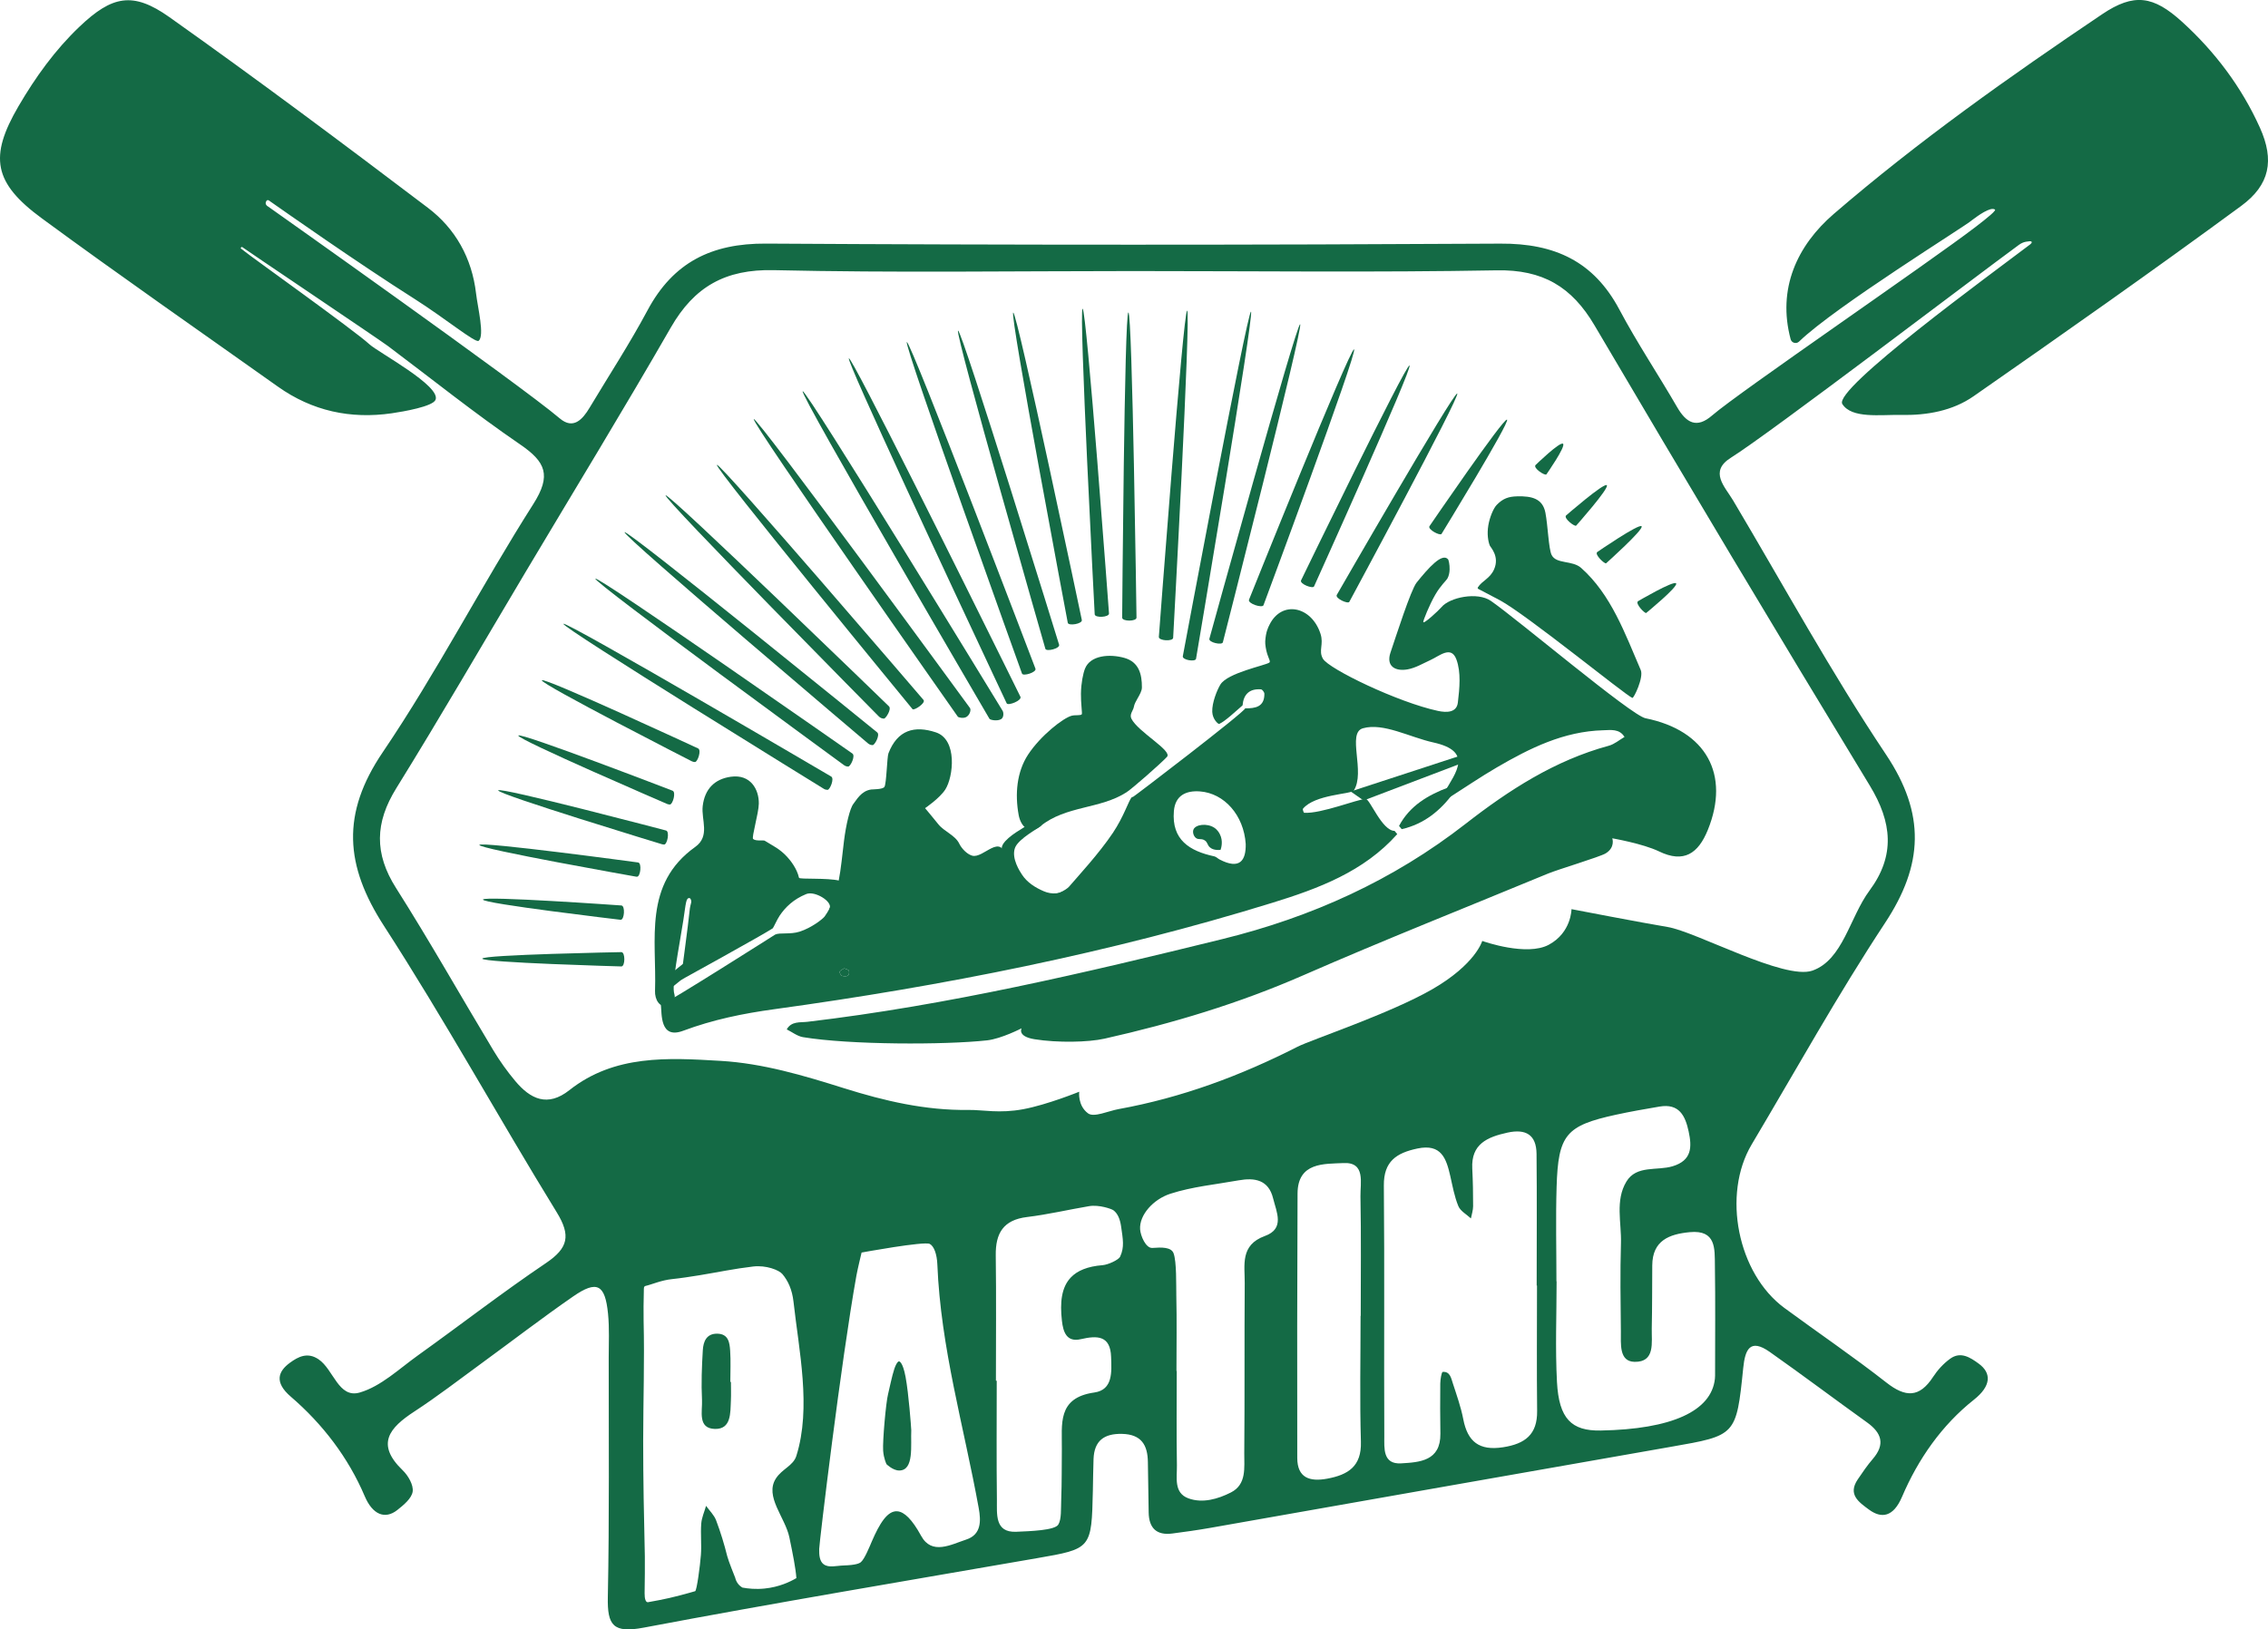 <?xml version="1.0" encoding="UTF-8"?>
<svg id="Layer_1" data-name="Layer 1" xmlns="http://www.w3.org/2000/svg" xmlns:xlink="http://www.w3.org/1999/xlink" version="1.1" viewBox="0 0 2760.13 1983.39">
  <defs>
    <style>
      .cls-1 {
        mask: url(#mask);
      }

      .cls-2 {
        fill: #146a45;
        stroke-width: 0px;
      }
    </style>
    <mask id="mask" x="1643.2" y="-9183.7" width="136.98" height="32766" maskUnits="userSpaceOnUse"/>
  </defs>
  <path class="cls-2" d="M2545.02,357.05c-.49-.2-.99-.39-1.48-.59.34.34.69.69,1.03,1.03l.45-.45Z"/>
  <g>
    <path class="cls-2" d="M2106.49,557.16c-26.94,16.82-7.27,35.26,2.67,51.98,61.47,103.44,119.25,209.33,186.05,309.26,48.41,72.42,45.52,134.29-1.06,204.94-57.73,87.57-108.73,179.53-162.38,269.75-36.31,61.06-17.05,157.16,39.81,198.99,41.35,30.42,83.89,59.3,124.26,90.92,23.22,18.19,40.15,18.42,56.67-6.94,5.47-8.4,12.74-16.34,20.85-22.2,12.68-9.16,24.27-1.64,34.74,6.02,15.86,11.6,15.16,27.26-5.88,43.91-39.04,30.9-67.93,72.36-87.46,118.16-10.62,24.91-25.17,26.69-40.17,15.64-12.56-9.25-26.15-18.49-13.68-36.87,5.74-8.47,11.52-17.01,18.19-24.74,15.37-17.82,11.01-31.68-6.91-44.54-39.63-28.41-78.58-57.76-118.45-85.83-24.08-16.95-29.98-2.78-32.25,19.52-8.42,82.65-8.82,82.16-87.78,95.95-187.15,32.69-374.21,65.89-561.32,98.79-15.18,2.67-30.47,4.81-45.76,6.79-19.34,2.51-28.39-6.85-28.71-25.61-.34-20.45-.71-40.9-.96-61.35-.25-20.68-7.88-33.75-31.34-34.32-21.99-.53-33.97,8.39-34.79,30.59-.47,12.77-.53,25.55-.82,38.33-1.61,71.16-1.67,70.87-68.24,82.42-159.57,27.69-319.32,54.42-478.43,84.51-37.2,7.03-44.31-2.81-43.62-37.04,1.95-97.12.98-194.3,1.07-291.46.02-17.89.93-35.91-.82-53.66-3.55-35.81-13.5-41.02-42.51-20.95-37.98,26.29-74.61,54.49-111.93,81.72-26.95,19.67-53.4,40.12-81.31,58.34-30.18,19.71-47.35,39.57-14.17,71.49,6.68,6.42,13.33,17.9,12.17,25.94-1.19,8.28-11,16.39-18.71,22.46-14.93,11.75-30.05,5.75-39.63-16.81-19.95-46.96-51.24-87.93-89.95-121.16-20.77-17.83-15.01-31.04-1.27-41.16,10.54-7.76,21.72-13.28,34.97-4.38,18.41,12.36,24.2,48.05,50.23,40.47,25.75-7.5,47.74-28.72,70.56-45.06,52.17-37.34,102.94-76.7,156.1-112.58,27.1-18.29,30.36-33.53,12.96-61.83-71.05-115.59-136.54-234.65-210.2-348.53-47.45-73.36-52.25-136.45-1.49-211.38,65.96-97.37,119.99-202.64,183.18-301.98,22.43-35.25,15.11-51.43-16.22-72.85-55.04-37.62-107.13-79.48-160.49-119.53-10.34-7.76-176.59-119.54-177.79-120.74-3.59,1.8-.16,2.27,3.4,5.55,4.4,4.04,133.36,96.02,151.69,112.96,10.63,9.82,87.8,50.91,80.43,67.73-3.5,8-38.59,14.16-53.17,16.27-50.34,7.29-96.89-2.81-138.57-32.4-95.91-68.09-192.55-135.21-287.31-204.85C-8.04,222.52-13.41,190.83,22.52,129.29c20.62-35.31,44.59-68.66,74.38-96.97,39.55-37.59,64.91-42.89,109.14-11.54,106.37,75.37,210.84,153.45,314.74,232.18,33.51,25.39,53.55,61.31,58.55,104.08,2.02,17.28,10.7,51.78,3.14,57.83-3.81,3.05-40.56-27.29-78.15-51.13-69.63-44.15-158.63-106.82-175.43-118.55-.79-.55-3.05-2.97-4.69-.55-2.9,4.3,2.17,6.83,2.17,6.83,0,0,306.46,216.66,354.82,257.8,16.43,13.98,27.72,1.4,36.27-12.86,23.65-39.46,48.87-78.1,70.54-118.61,31.17-58.28,77.73-81.68,144.25-81.28,297.92,1.8,595.86,1.76,893.78.04,66.11-.38,113.54,21.59,144.77,80.33,21.56,40.56,47.24,78.94,70.28,118.75,11.12,19.22,23.82,26.34,42.5,10.12,32.42-28.15,266.02-187.5,321.3-230,13.9-10.69,24.71-19.52,22.97-20.68-5.61-3.74-21.06,7.75-28.36,13.21-4.88,5.21-166.36,105.09-210.04,147.49-3.35,3.25-9.05,1.7-10.26-2.81-16.41-61.38,7.72-113.97,52.49-152.56,102.79-88.58,213.9-167.16,326.54-243.04,39.05-26.31,62.59-22.34,97.24,9.09,40.13,36.41,72.63,79.65,94.83,128.98,17.81,39.56,12.2,69.52-22.81,95.25-107.33,78.87-216.35,155.48-325.66,231.63-25.6,17.83-56.89,23.41-88.31,22.77-25.08-.52-59.93,4.83-71.42-13.28-11.49-18.11,181.96-158.88,228.39-194.16,4.09-3.11,1.82-4.77-2.43-3.7-.26.07-5.28-.1-11.05,4.1-52,37.97-303.52,229.75-350.5,259.09ZM1381.65,329.94c-146.64,0-293.33,2.25-439.9-1.1-59.16-1.35-96.85,20.2-125.41,69.88-57.41,99.86-117.51,198.18-176.48,297.16-52.41,87.98-103.72,176.63-157.64,263.68-25.91,41.82-26.9,79.37-.29,121.31,41.13,64.84,78.86,131.81,118.45,197.62,7.88,13.09,16.88,25.69,26.71,37.4,18.43,21.98,39.26,32.09,65.85,11.08,54.97-43.45,120.15-39.42,184.06-35.64,51.47,3.04,101.01,17.83,150.21,33.31,49.11,15.45,99.01,27.14,151.33,26.42,17.69-.24,37.54,4.57,66.83-.91,29.29-5.48,68.03-21.26,68.03-21.26,0,0-2.18,16.78,10.77,26.35,7.15,5.29,24.59-2.93,37.21-5.22,76.54-13.88,148.51-40.61,217.57-75.83,16.97-8.65,112.95-40.47,164.42-70.22,52.58-30.39,60.5-58.64,60.5-58.64,2.62,1.02,54.31,18.86,80.83,4.74,27.74-14.77,27.79-43.41,27.79-43.41,0,0,87.09,16.79,116.91,21.7,34.82,5.74,142.25,65.09,176.29,53.11,37.21-13.1,45.33-64.86,69.51-97.5,31.51-42.54,27.48-83,.33-127.67-113.01-185.97-224.67-372.77-335.05-560.29-27.69-47.05-63.09-67.98-118.92-66.96-146.59,2.66-293.27.9-439.91.9ZM1870.51,1564.79c-.13,0-.26,0-.39,0,0-53.45.37-106.9-.17-160.35-.24-23.12-12.99-30.73-35.48-25.75-24.34,5.38-44.28,13.72-42.74,43.76.78,15.24,1.06,30.52,1.03,45.78-.01,4.96-1.74,9.92-2.68,14.88-5.26-4.92-12.78-8.92-15.29-14.97-4.8-11.6-7-24.31-9.83-36.65-4.87-21.25-10.83-39.64-40.01-33.47-25.42,5.38-41.09,15.55-40.83,44.98.92,101.8.04,203.62.54,305.43.07,14.08-2.13,34.16,20.48,32.82,22.41-1.33,48.19-2.77,47.78-36.09-.25-20.35-.4-40.71-.14-61.06.06-4.96,1.56-14.05,2.99-14.17,8.82-.72,10.21,7.45,12.21,13.61,4.7,14.5,9.91,28.99,12.78,43.89,5.28,27.46,19.37,38.71,48.41,34.22,26.91-4.16,41.82-15.52,41.49-44.14-.57-50.9-.16-101.81-.16-152.72ZM782.74,1753.48c0,48.33.92,92.81,2.03,141.12.2,8.51-.09,30.88-.29,44.78-.1,6.9,1.45,11.39,4.2,10.87,3.3-.63,8.21-1.55,13.81-2.57,15.33-2.79,35.74-8.57,43.48-10.82,2-.58,6.04-30.9,7.03-44.17.94-12.65-.56-25.47.41-38.12.56-7.3,3.82-14.4,5.87-21.59,4.16,5.83,9.74,11.12,12.2,17.59,5.4,14.25,9.88,28.92,13.57,43.71,1.48,5.94,9.69,26.23,9.69,26.23.37,1.65,1.26,4.57,3.56,7.47,1.81,2.29,3.8,3.68,5.14,4.47,6.9,1.3,16.24,2.28,27.13,1.17,17.65-1.79,30.96-8.2,38.62-12.69-.86-11.83-4.23-28.93-8.54-49.6-5.08-24.36-30.43-49.78-16.44-71.6,7.59-11.83,21.14-15.48,24.94-27.57,18.45-58.66,3.05-128.62-3.45-187.51-1.66-15-6.75-25.71-13.54-33.8-4.06-4.84-19.67-11.08-35.65-9.2-23.24,2.73-42.15,6.85-65.26,10.64-9.67,1.58-23.47,3.67-33.2,4.67-13.49,1.38-24.84,6.62-32.15,8.24-2.76.61-2.26,2.78-2.37,6.59-.29,9.68-.49,26.83-.26,36.09,1.19,48.3-.47,97.26-.53,145.59ZM1894.17,1559.64h.19c0,40.86-1.72,81.82.46,122.57,2.4,44.78,17.64,59.72,53.25,59.07,86.25-1.58,134.72-23.54,138.95-62.98.27-2.53.22-5.1.22-7.66,0-43.42.43-86.84-.23-130.25-.3-20.12,1.78-43.62-30.55-40.57-25.13,2.38-45.47,10.2-45.68,40.43-.18,25.54-.04,51.08-.61,76.61-.38,17.05,4.54,41.24-20.9,40.81-19.21-.32-16.54-22.2-16.69-37.07-.36-35.75-.98-71.54.1-107.26.76-25.15-7.24-52.06,6.61-75.05,12.25-20.34,37.28-12.92,56.31-18.7,23.49-7.13,23.54-23.38,19.45-42.4-4.12-19.16-11.59-34.3-35.43-30.24-17.71,3.01-35.44,6.08-52.99,9.91-60.9,13.3-70.33,24.19-72.27,87.85-1.17,38.27-.21,76.61-.21,114.92ZM996.94,1885.41c-.24,8.23.8,15.31,5.46,18.69,6.34,4.6,15.07,1.74,24.24,1.45,15.28-.48,19.36-2.64,21.08-4.11,4.57-3.9,10.5-18.72,13.36-25.36,9.25-21.4,18.94-37.55,31.1-36.47,8.27.74,17.67,9.45,28.85,29.92,13,23.81,36.47,10.5,54.89,4.45,18.5-6.07,17.95-22.87,15.17-38.21-18.14-99.93-46.23-195.04-50.35-296.52-.51-12.6-4.02-22.34-9.23-25.1-6.7-3.55-82.98,10.49-82.98,10.49,0,0-4.83,19.89-6.28,27.97-18.81,104.97-45.08,324.56-45.32,332.8ZM1212,1680.63c.34,0,.67,0,1.01,0,0,48.3-.39,96.61.21,144.9.21,17.04-2.98,40.14,23.54,39,16.78-.72,46.88-1.67,51.17-8.73,4.05-6.65,3.1-19.13,3.57-30.89.81-20.31.5-40.67.76-61,.38-30.06-6.11-62.46,39.51-68.91,22.95-3.24,21.02-25.45,20.43-43.27-.86-26.12-16.63-26.32-36.95-21.63-17.29,3.99-21.37-8.91-22.9-22.38-2.53-22.29-.65-40.76,10.91-52.82,7.85-8.19,20.17-13.43,38.61-14.9,6.72-.54,19.46-6.36,21.33-10.4,5.36-11.61,3.43-20.93,1.16-36.8-1.32-9.22-4.32-15.88-9.33-19.61-2.24-1.67-17.52-7.07-29.65-5.01-25.2,4.27-50.19,10.16-75.52,13.23-28.91,3.5-38.4,19.82-38.04,46.67.68,50.84.2,101.69.2,152.54ZM1431.74,1668.81c.11,0,.22,0,.33,0,0,38.33-.43,76.66.22,114.97.25,14.6-4.14,33.4,13.96,40.05,17.22,6.33,35.98.85,51.76-7.16,19.4-9.85,16.08-30.47,16.24-47.8.61-68.98.07-137.97.56-206.96.16-22.07-5.86-46.4,24.59-57.44,24.45-8.86,14.09-29.03,9.96-45.78-5.57-22.64-22.42-25.44-41.97-21.93-27.81,5-56.43,7.69-83.09,16.31-20.73,6.7-37.97,25.84-36.8,43.32.53,7.94,6.97,23.24,14.99,22.63,11.3-.86,22.81-1.06,25.69,6.42,3.9,10.16,3.1,39.51,3.37,51.4.72,30.64.19,61.32.19,91.98ZM1655.79,1601.74h.2c0-48.54.59-97.08-.33-145.6-.31-16.19,6.51-41.77-20.62-40.41-23.02,1.15-55.77-1.42-55.93,37.1-.44,107.28-.59,214.56-.35,321.83.05,24.32,15.17,29.19,36.49,25.23,25.42-4.72,41.84-14.98,40.96-44.88-1.5-51.05-.41-102.17-.41-153.26Z"/>
    <path class="cls-2" d="M1266.3,1005.57c30.85-25.06,72.66-20.52,104.68-41.21,7.06-4.56,41.09-34.43,49.2-43.04,7.1-7.54-35.37-30.42-43.32-46.6-2.58-5.24,2.37-10.08,3.02-14.2.54-3.41,2.62-7.07,4.73-10.77,2.51-4.4,5.05-8.85,5.08-12.96.11-16.1-3.66-30.99-21.23-35.96-18.25-5.16-41.51-3.18-47.99,12.99-2.32,5.78-4.75,17.54-4.97,30.35-.2,11.46,1.75,24.34,1.06,25.22-1.47,1.88-7.82.69-12.12,1.76-10.31,2.55-38.1,24.24-53.28,47.4-13.77,21.01-16.14,48.02-11.44,73.57,2.58,14.02,13.06,24.46,26.59,13.47Z"/>
    <path class="cls-2" d="M2002.55,874.29c-17.48-3.53-154.92-119.87-188.25-142.92-16.36-11.31-50.16-4.22-60.03,7.65-3.29,3.96-22.29,21.62-22.19,17.99.06-1.97,7.13-20.15,14.68-33.2,6.37-11.01,13.28-17.12,14.61-19.42,1.93-3.33,2.66-7.33,2.78-11.09.2-6.25-1.3-11.81-1.8-12.4-7.22-8.61-24.01,10.41-38.33,28.22-7.1,8.83-25.35,66.18-31.8,85.14-5.69,16.74,5.81,23.18,20.75,20.53,9.76-1.73,18.89-7.29,28.13-11.49,10.75-4.88,24.95-17.9,31.31-.62,5.79,15.71,3.86,35.13,1.78,52.5-1.46,12.25-13.46,12.46-24.13,10.18-48.69-10.41-133.05-51.13-140.1-63.54-5.7-10.04,1.34-17.23-2.96-30.43-10.95-33.58-47.03-40.94-61.94-11.17-2.01,4.01-4.54,8.96-5.3,20.31-.25,3.72.98,10.96,2.43,15.45,1.99,6.2,4.28,9.35,2.51,10.58-5.03,3.5-50.81,12.44-59.51,26.7-3.89,6.36-10.36,22.04-9.9,33.23.38,9.21,7.36,15.2,8.47,14.71,7.39-3.31,20.21-15.55,28.41-22.59,1.22-13.65,8.58-20.56,22.48-19.49,1.55.12,4.05,3.47,4.07,5.34.16,15.94-10.87,17.89-23.33,17.76-1.18,4.97-136.83,108.7-135.71,107.13.04-.06.03-.12.06-.18-.16.52-.86.98-2.48,1.29-3.76,4.18-9.4,23.2-22.97,43.45-16.85,25.14-42.63,52.92-53.28,65.38-3.28,3.83-18.01,12.52-28.96,9.56-21.87-5.91-45.18-31.09-47.59-43.97-6.15-32.71-27.62.8-41.48-3.36-6.24-1.87-12.69-8.58-15.65-14.72-4.92-10.17-18.46-14.72-25.45-23.56-5.46-6.91-16.09-19.51-16.09-19.51,0,0,17.71-11.96,24.63-22.73,9.85-15.35,15.01-60.77-11.47-69.54-26.04-8.63-46.76-2.98-57.74,25.55-1.77,4.61-2.33,37.19-4.94,40.88-2.19,3.11-14.1,2.84-16.02,3.11-12.36,1.68-18.02,13.04-21.58,17.36-4.38,5.31-9.12,25.78-11.54,45.13-4.2,33.59-5.49,66.86-23.54,92.06-2.03,2.83-15.86,13.88-30.61,18.53-11.44,3.6-23.74.84-29.55,3.47,0,0-129.87,82.57-139.14,85.7,1.27,10.94-1.39,42.05,27.02,31.46,36.57-13.63,72.79-21.02,110.94-26.27,205.33-28.23,408.27-68.39,606.43-129.62,55.82-17.25,111.16-37.8,151.76-83.52l-3.26-3.92c-15.32-.13-30.07-38.88-35.08-38.88-9.26,0-54.35,18.24-74.91,16.84-.66-.05-2.14-4.16-1.49-4.95,14.29-17.39,59.02-17.82,61.73-21.95,14.71-22.4-8.69-70.35,11.24-75.97,24.92-7.03,56.74,10.87,85.75,17.28,48.56,10.73,27.63,36.24,13.46,60.48,1.94,2.19,3.9,4.37,5.88,6.53,19.3-12.29,38.22-25.21,57.98-36.72,40.03-23.33,81.3-43.83,129.14-45.14,9.37-.26,19.83-2.12,26.15,8.12-6.35,3.65-12.28,8.85-19.13,10.71-65.81,17.85-121.52,53.95-174.32,95.06-88.28,68.74-187.19,113.56-296.17,140.34-166.83,40.99-333.79,80.43-504.74,100.63-8.91,1.05-19.5-.98-25.22,9.25,6.59,3.24,12.88,8.3,19.83,9.45,56.78,9.43,172.81,9.53,223.98,3.89,17.27-1.9,42.03-14.69,42.03-14.69,0,0-5.77,9.88,15.82,13.34,27.96,4.48,65.22,3.74,85.14-.73,82.77-18.6,163.49-42.84,241.5-76.98,98.62-43.15,198.79-82.81,298.28-124,11.81-4.89,62.79-20.21,69.86-24.43,12.28-7.34,8.23-18.45,8.23-18.45,0,0,37.32,6.47,56.87,15.93,30.22,14.63,47.74,2.65,59.42-26.15,27.28-67.28-1.71-120.95-75.8-135.91ZM1024.78,1187.85c-1.44-.41-3.39-4.07-2.86-5.17.86-1.79,3.57-2.69,5.5-3.97,1.98.95,5.38,1.57,5.69,2.9,1.29,5.51-2.02,8.03-8.33,6.23ZM1484.3,1046.24c-2.24-1.16-4.17-3.34-6.5-3.85-30.02-6.46-52.12-20.05-49.19-55.13,1.59-18.98,14.74-25.2,31.73-23.92,29.62,2.23,53.38,28.94,55.69,64.03.39,20.28-7.39,31.47-31.73,18.86Z"/>
    <path class="cls-2" d="M797.17,1205.68c2.1-61.95-14.59-129.46,48.89-174.76,18.56-13.24,7.11-33.06,9.14-49.87,2.48-20.55,14.37-32.77,34.14-35.56,24.03-3.4,34.41,15.36,34.14,32.78-.18,11.74-8.97,40.94-6.95,42.91,3.05,2.97,12.64,1.25,14.04,2.13,9.95,6.22,18.34,9.79,27.46,19.75,3.88,4.23,11.9,14.19,14.35,25.39.48,2.19,34.48-.21,49.45,3.59,10.55,2.68.74,24.58,0,25.71-.64.97-14.63,12.38-12.29,8.05,4.31-8.01-17.69-21.88-28.32-17.53-15.71,6.42-25.51,16.1-32.4,26.34-3.17,4.7-7.63,14.86-8.37,15.36-10.34,7.06-111.93,63.02-111.93,63.02.88-7.18,9.45-70.35,10.55-82.84.68-7.71,1.93-9.8,2.22-12.24.24-1.99-1.02-4.5-1.86-4.66-4.74-.95-4.61,6.22-7.76,26.59-5.34,34.57-14.76,79.29-10.9,90.45.72,2.08.73,7.75-1.33,9.55-2.63,2.3-6.21,4.75-8.39,5.04-7.73,1.04-14.31-7.07-13.9-19.17Z"/>
    <path class="cls-2" d="M1799.04,716.83c-.66-.34-.91-1.2-.51-1.83,5.16-8.22,14.73-10.61,19.75-21.98,6.98-15.83-4.4-26.81-5.29-29.12-1.94-5-3.47-13.9-1.7-24.48,1.56-9.37,6.05-20.52,10.09-24.73,7.73-8.06,14.75-10.29,25.01-10.54,17.71-.44,30.98,2.64,34.34,19.88,3.01,15.41,3.91,44.22,7.6,51.54,5.7,11.29,25.21,6.19,35.93,15.73,36.55,32.54,53.37,79.92,72.51,124.27,3.85,8.92-8.45,34.58-10.21,33.95-7.81-2.75-128.92-101.63-161.48-119.01-13.45-7.18-22.84-12.04-26.04-13.69Z"/>
    <path class="cls-2" d="M1769.18,964.74c-16.07,21.93-36.06,38.34-63.32,44.54l-3.26-3.92c13.14-24.73,35.5-37.75,60.7-47.15,1.94,2.19,3.9,4.37,5.88,6.53Z"/>
    <path class="cls-2" d="M889.54,1682.12c0,7.6.3,15.21-.06,22.78-.72,14.84.62,34.87-19.36,34.45-21.48-.46-15.11-21.86-15.79-35.28-1.03-20.17-.23-40.49.99-60.67.62-10.21,4.3-20.23,17.64-20,13.67.24,14.99,11.05,15.64,20.78.84,12.6.21,25.29.21,37.94.25,0,.49,0,.74,0Z"/>
    <path class="cls-2" d="M1109,1740.58c-.85,18.63,3.73,49.22-14.61,49.37-7.71.06-15.53-7.7-15.53-7.7,0,0-3.42-6.9-4.09-16.5-.79-11.39,3.38-58.53,5.96-68.59,1.23-4.79,4.89-22.86,7.69-31,3.32-9.63,5.73-9.06,5.73-9.06,0,0,4.4-.14,7.95,19.06,3.75,20.27,6.68,60.05,6.88,64.43Z"/>
    <g class="cls-1">
      <path class="cls-2" d="M1763.3,958.21c-25.2,9.4-47.56,22.42-60.7,47.15-15.32-.13-29.36-1.55-34.52-20.01-3.41-12.21-10.81-21.85-24.89-23.79l1.55,1.81c1.89-4.65,3.08-9.76,5.79-13.89,14.71-22.4-6.37-63.43,13.56-69.05,24.92-7.03,56.74,10.87,85.75,17.28,48.56,10.73,27.63,36.24,13.46,60.48Z"/>
    </g>
    <path class="cls-2" d="M1027.42,1178.72c1.98.95,5.38,1.57,5.69,2.9,1.29,5.51-2.02,8.03-8.33,6.23-1.44-.41-3.38-4.07-2.86-5.17.86-1.79,3.57-2.69,5.5-3.97Z"/>
    <path class="cls-2" d="M1087.1,1067.54c-1.72-.76-3.45-1.51-5.17-2.27,1.18,1.28,2.37,2.55,3.55,3.83l1.62-1.57Z"/>
    <path class="cls-2" d="M1477.55,1007.38c4.17,2.67,6.13,6.37,6.87,7.78,4.62,8.76,1.59,17.64.96,19.37-7.26.61-10.96-1.32-13-3.14-3.3-2.97-2.53-5.94-6.15-8.39-4.23-2.86-7.53-.3-10.93-3.08-2.85-2.33-4.21-7.14-2.8-10.34,2.74-6.19,16.46-7.69,25.04-2.19Z"/>
    <polyline class="cls-2" points="1643.77 963.41 1775.94 920.24 1782.77 927.53 1659.49 974.38"/>
    <path class="cls-2" d="M756.18,1176.38h-.04s-169.22-4.68-169.2-9.49c.02-4.8,169.28-7.94,169.28-7.94,4.82.02,4.76,17.44-.04,17.44Z"/>
    <path class="cls-2" d="M755.45,1119.57c-.28,0-.55-.01-.83-.04,0,0-167.37-19.73-166.91-24.53.46-4.79,168.55,7.17,168.55,7.17,4.79.45,3.63,17.4-.81,17.4Z"/>
    <path class="cls-2" d="M775.24,1067.17c-.45,0-.9-.03-1.36-.11,0,0-191.25-33.79-190.51-38.54.74-4.76,193.2,21.31,193.2,21.31,4.76.74,2.89,17.33-1.33,17.33Z"/>
    <path class="cls-2" d="M808.22,1028.03c-.79,0-1.59-.11-2.38-.33,0,0-200.83-60.99-199.52-65.62,1.31-4.63,204.27,48.85,204.27,48.85,4.63,1.31,1.43,17.11-2.37,17.11Z"/>
    <path class="cls-2" d="M815.27,979.3c-1.1,0-2.21-.21-3.29-.65,0,0-182.97-78.83-181.15-83.29,1.81-4.46,187.73,67.14,187.73,67.14,4.46,1.82.14,16.79-3.3,16.79Z"/>
    <path class="cls-2" d="M845.77,927.57c-1.28,0-2.58-.28-3.81-.88,0,0-184.62-94.28-182.51-98.61,2.11-4.33,190.15,82.94,190.15,82.94,4.33,2.11-.59,16.56-3.82,16.56Z"/>
    <path class="cls-2" d="M1007.1,961.45c-1.53,0-3.08-.4-4.49-1.25,0,0-319.38-196.7-316.9-200.83,2.49-4.13,325.89,185.89,325.89,185.89,4.12,2.48-1.55,16.19-4.5,16.19Z"/>
    <path class="cls-2" d="M1032.31,933.08c-1.75,0-3.52-.53-5.06-1.63,0,0-305.48-223.14-302.68-227.06,2.8-3.92,312.82,212.87,312.82,212.87,3.92,2.8-2.36,15.81-5.08,15.81Z"/>
    <path class="cls-2" d="M1062.02,906.98c-1.96,0-3.93-.66-5.56-2.01,0,0-299.42-253.43-296.34-257.13,3.07-3.71,307.47,243.71,307.47,243.71,3.71,3.08-3.06,15.43-5.57,15.43Z"/>
    <path class="cls-2" d="M1075.76,874.71c-2.22,0-4.43-.84-6.13-2.52,0,0-262.96-265.84-259.58-269.26,3.39-3.42,271.84,256.87,271.84,256.87,3.42,3.39-3.89,14.91-6.13,14.91Z"/>
    <path class="cls-2" d="M1110.56,863.23s-241.75-294.26-238.06-297.36c3.68-3.09,251.42,286.15,251.42,286.15,3.1,3.69-11.63,13.26-13.36,11.21Z"/>
    <path class="cls-2" d="M1165.63,872.33s-252.35-359.25-248.27-362.17c4.08-2.92,263.04,351.59,263.04,351.59,1.62,2.26-.06,8.52-4.4,11.01-3.49,2-9.58.68-10.37-.42Z"/>
    <path class="cls-2" d="M1204.13,874.89s-231.7-395.97-227.26-398.62c4.43-2.65,243.34,389.02,243.34,389.02,1.2,2.01,1.66,7.97-1.95,10.12-4.37,2.6-13.17,1.1-14.13-.51Z"/>
    <path class="cls-2" d="M1225.13,856.13s-6.58-13.97-17.3-36.82c-47.91-102.08-178.53-381.33-174.76-383.15,3.78-1.83,141.38,275.61,191.08,376.13,10.99,22.22,17.68,35.79,17.68,35.79,2.22,4.61-15.1,11.36-16.7,8.05Z"/>
    <path class="cls-2" d="M1243.78,819.94s-144.68-401.88-140.16-403.55c4.51-1.67,156.51,397.5,156.51,397.5,1.67,4.51-15.05,9.57-16.35,6.05Z"/>
    <path class="cls-2" d="M1272.21,789.76s-110.88-385.91-106.26-387.28c4.61-1.38,122.97,382.3,122.97,382.3,1.38,4.61-15.58,8.76-16.71,4.98Z"/>
    <path class="cls-2" d="M1299.47,758.08s-71.1-376.59-66.38-377.54c4.72-.96,83.48,374.13,83.48,374.13.94,4.72-16.27,7.56-17.1,3.41Z"/>
    <path class="cls-2" d="M1332.24,747.77s-19.54-371.65-14.73-371.95c4.82-.28,32.13,370.86,32.13,370.86.3,4.81-17.11,5.72-17.4,1.1Z"/>
    <path class="cls-2" d="M1365.67,751.83s2.73-371.43,7.55-371.45h.03c4.8,0,9.86,371.4,9.86,371.4.01,4.82-17.42,4.86-17.44.05Z"/>
    <path class="cls-2" d="M1410.31,775.27s29.68-397.5,34.43-397.16c4.81.31-17.03,398.28-17.03,398.28-.3,4.61-17.71,3.68-17.4-1.13Z"/>
    <path class="cls-2" d="M1439.47,798.76s78.53-420.24,82.98-419.38c4.44.86-66.89,422.52-66.89,422.52-.74,4.12-16.92,1.51-16.09-3.14Z"/>
    <path class="cls-2" d="M1471.81,777.49s105.93-383.96,110.45-382.76c4.53,1.2-94.05,387.12-94.05,387.12-1.01,3.8-17.6.17-16.39-4.35Z"/>
    <path class="cls-2" d="M1520.05,729.92s122.95-306.53,127.83-304.65c4.86,1.88-110.24,311.44-110.24,311.44-1.44,3.74-19.47-1.94-17.59-6.79Z"/>
    <path class="cls-2" d="M1583.39,706.43s127.62-263.6,131.99-261.56c4.36,2.04-116.2,268.95-116.2,268.95-1.48,3.17-17.83-3.03-15.79-7.39Z"/>
    <path class="cls-2" d="M1626.85,724.15s142.38-247.45,146.58-245.11c4.21,2.34-131.35,253.59-131.35,253.59-1.59,2.86-17.57-4.28-15.23-8.49Z"/>
    <path class="cls-2" d="M1739.69,640.44s90.31-132.25,94.35-129.64c4.04,2.62-79.71,139.12-79.71,139.12-1.67,2.58-17.25-5.44-14.64-9.48Z"/>
    <path class="cls-2" d="M1868.69,566.12s29.85-29.06,33.52-25.94c3.67,3.12-20.24,37.24-20.24,37.24-1.73,2.03-16.4-7.63-13.28-11.3Z"/>
    <path class="cls-2" d="M1905.93,627.41s46.13-40.19,49.52-36.77c3.39,3.42-37.26,49.16-37.26,49.16-1.7,1.68-15.69-9-12.27-12.39Z"/>
    <path class="cls-2" d="M1943.87,671.92s50.97-35.09,53.94-31.3c2.97,3.79-43.17,45.02-43.17,45.02-1.6,1.25-14.56-10.73-10.77-13.71Z"/>
    <path class="cls-2" d="M1993.46,731.8s43.6-25.62,46.36-21.67c2.75,3.95-36.39,35.98-36.39,35.98-1.52,1.06-13.91-11.55-9.96-14.31Z"/>
    <path class="cls-2" d="M1255.48,1001.31c-10.14,6.61-28.64,16.09-34.84,26.29-5.21,8.58,3.57,18.75,7.14,28.37,3.58,9.65,9.13,19.01,17.06,25.7,7.33,6.19,16.05,10.92,25.03,14.24,11.55,4.27,25.05,2.11,35.16-4.69,5.56-3.74.33-12.8-5.28-9.03-8.96,6.03-19.54,6.93-29.42,2.7-10.37-4.43-20.25-10.62-26.54-20.2-2.34-3.56-13.09-19.58-8.67-32.36,4.05-11.7,30.54-25,32.2-27.57,3.25-5.03-6.17-7.14-11.83-3.45h0Z"/>
    <path class="cls-2" d="M849.17,1160.93c-2.72.85-5.08,2.74-7.36,4.37-2.81,2.02-5.58,4.1-8.33,6.2-8.53,6.53-16.8,13.43-25.16,20.18-2.85,2.3-2.57,7.5,0,9.86,3.03,2.78,6.82,2.45,9.86,0,4.81-3.88,9.61-7.76,14.42-11.63,2.33-1.88,4.65-3.78,6.99-5.64.25-.2.51-.39.76-.59.81-.64-1.49,1.15-.65.5.27-.21.54-.42.81-.63,2.59-1.98,5.2-3.94,7.84-5.85,1.22-.88,2.46-1.76,3.71-2.6.44-.29.89-.59,1.35-.86,1.13-.67.82-.28-.55.14,3.48-1.08,6.06-4.91,4.87-8.58s-4.85-6.03-8.58-4.87h0Z"/>
  </g>
</svg>
